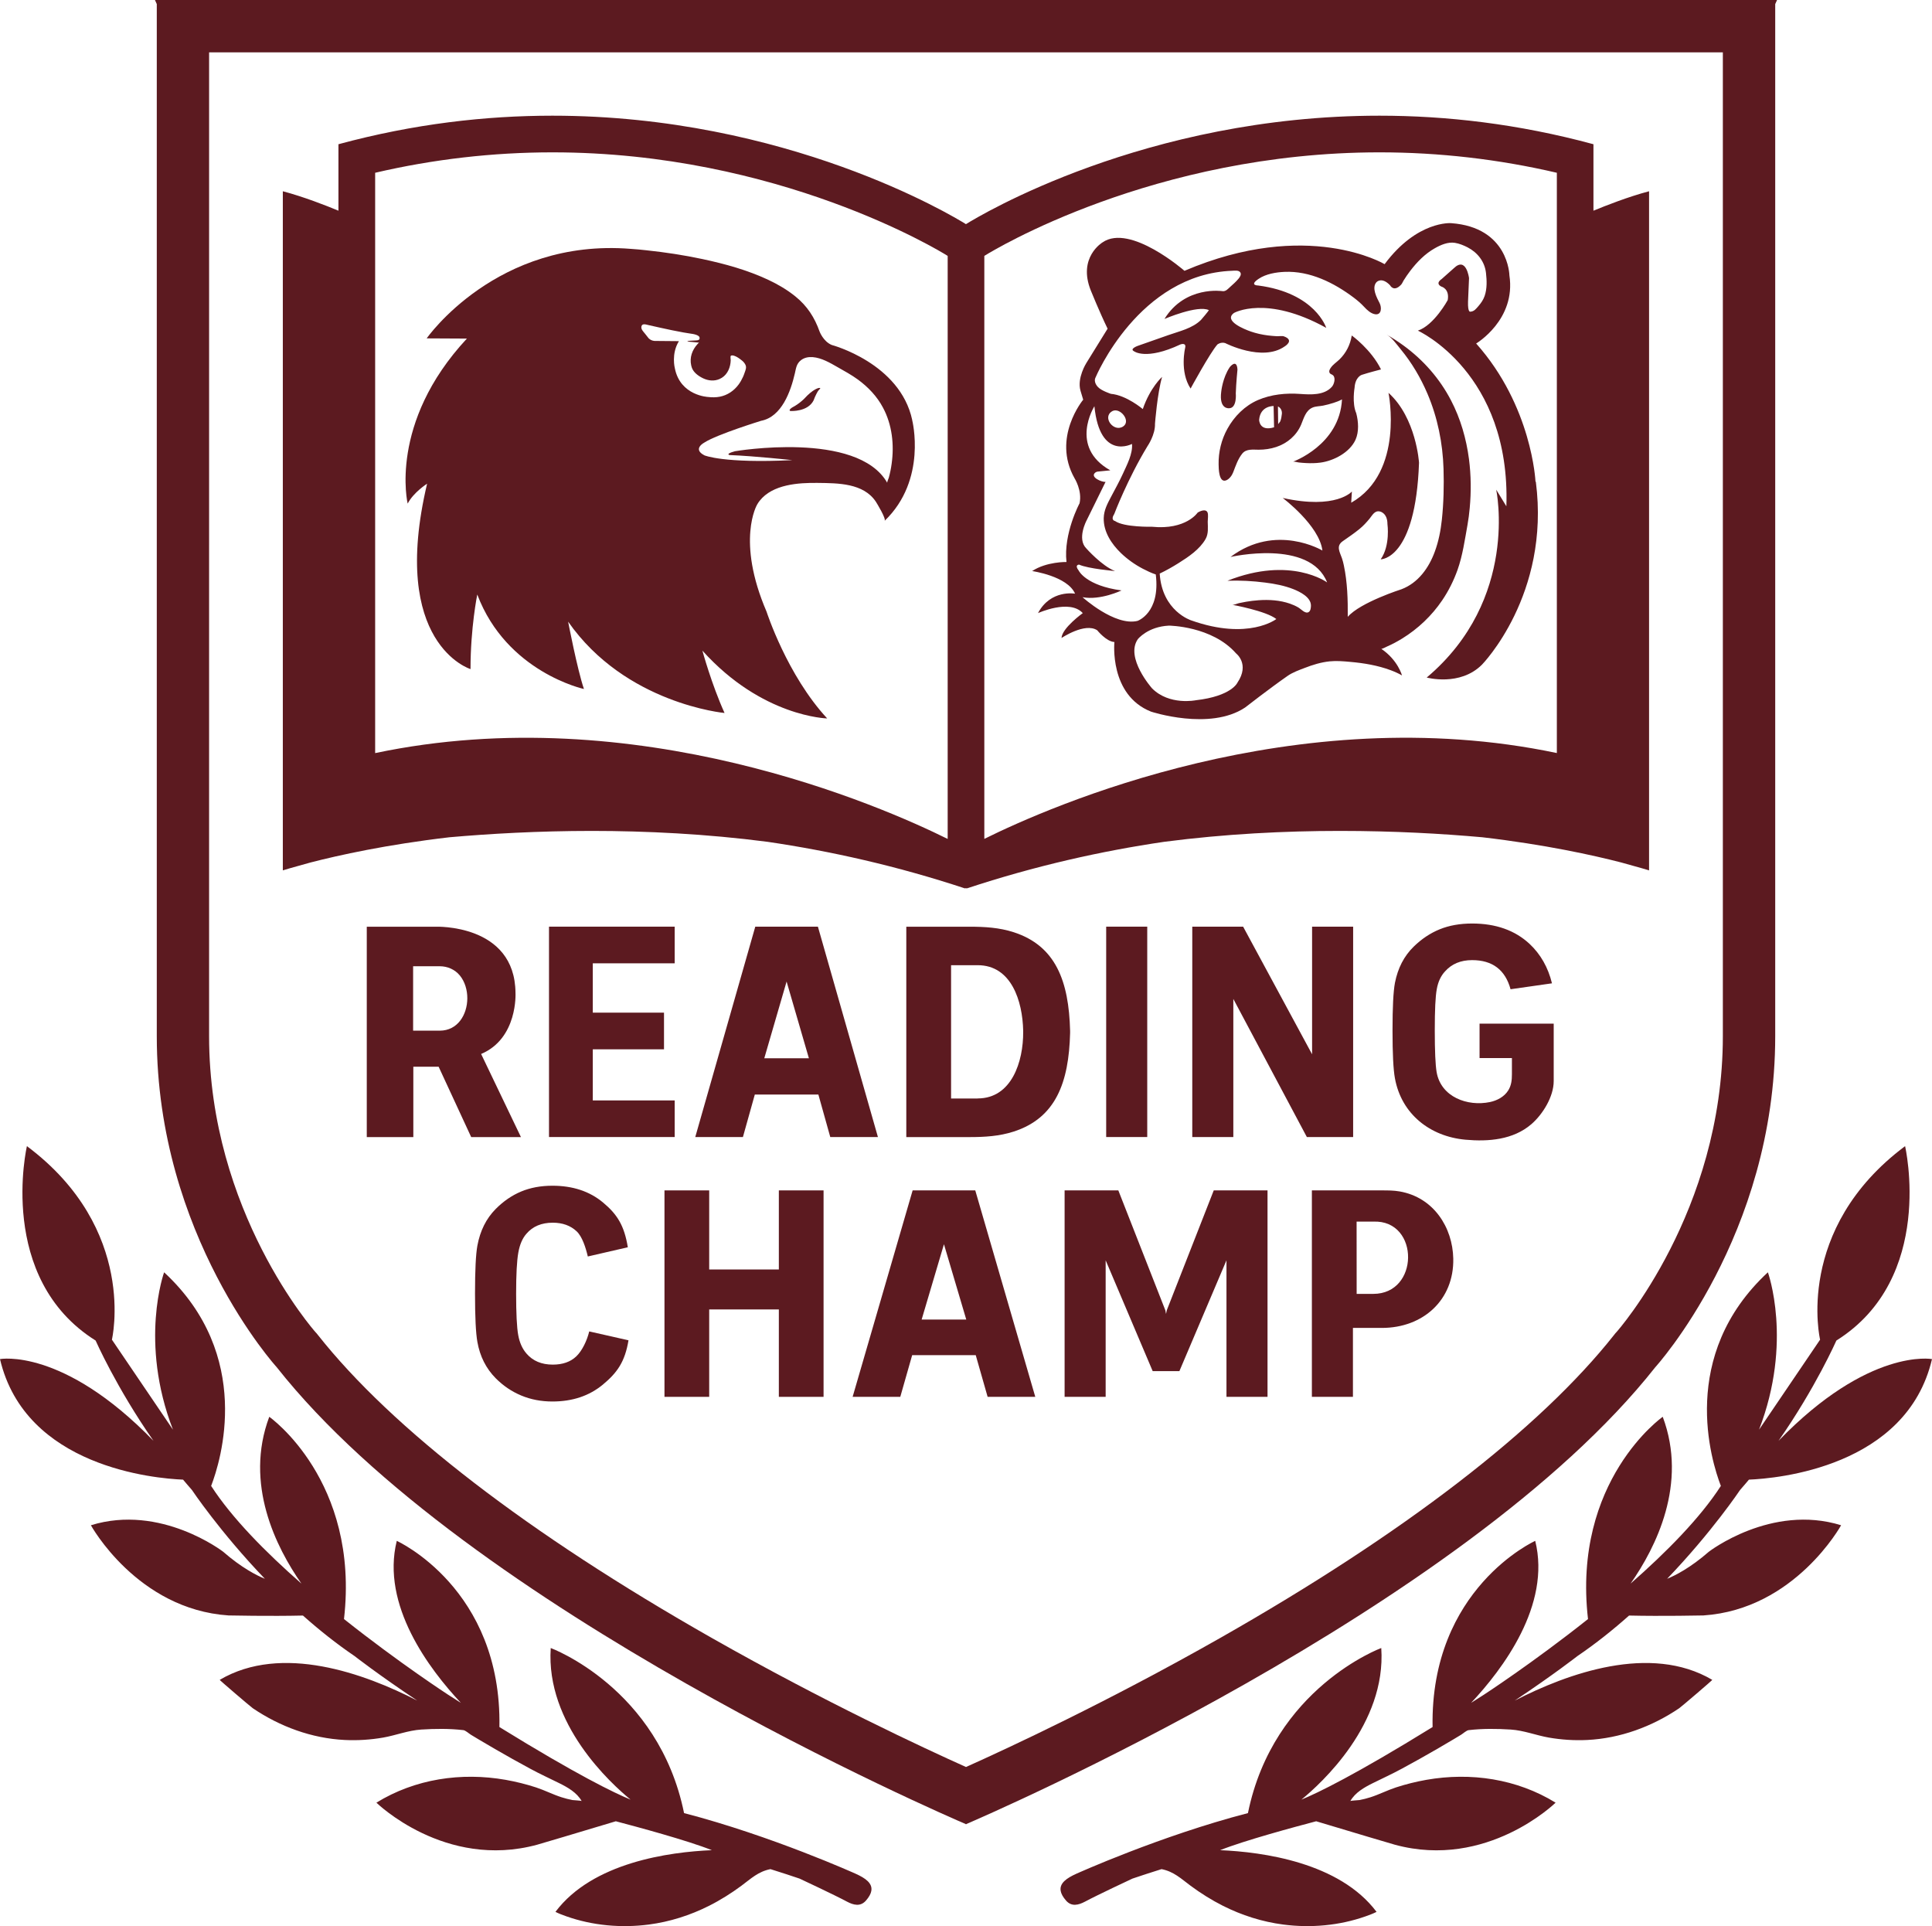 <?xml version="1.0" encoding="UTF-8"?>
<svg id="Layer_2" data-name="Layer 2" xmlns="http://www.w3.org/2000/svg" viewBox="0 0 368.94 367.77">
  <defs>
    <style>
      .cls-1 {
        fill: #5c1a20;
      }
    </style>
  </defs>
  <g id="Layer_2_copy" data-name="Layer 2 copy">
    <g>
      <g>
        <path class="cls-1" d="M128.84,217.11h-24v-40.17h24v7h-15.64v9.42h13.6v7h-13.6v9.76h15.64v7Z"/>
        <path class="cls-1" d="M219.08,217.11h-7.84v-40.17h7.84v40.17Z"/>
        <path class="cls-1" d="M120.02,255.92c-.68,4.1-2.14,6.17-4.88,8.45-2.6,2.16-5.81,3.24-9.65,3.24-2.14,0-4.13-.38-5.95-1.14-1.82-.76-3.45-1.86-4.88-3.3-1.84-1.86-3.01-4.17-3.5-6.94-.3-1.67-.45-4.74-.45-9.22s.15-7.49.45-9.16c.53-2.85,1.69-5.18,3.5-7,1.47-1.48,3.08-2.59,4.85-3.33,1.77-.74,3.76-1.11,5.98-1.11,3.87,0,7.09,1.06,9.65,3.19,2.74,2.28,4.07,4.42,4.75,8.56l-7.64,1.76c-.41-1.74-1.08-3.81-2.13-4.8-1.17-1.1-2.69-1.65-4.57-1.65-2.14,0-3.82.7-5.02,2.11-.75.84-1.27,2.03-1.55,3.59-.28,1.56-.42,4.17-.42,7.85s.13,6.47.4,7.91c.26,1.44.79,2.62,1.58,3.53,1.2,1.4,2.88,2.11,5.02,2.11,1.88,0,3.38-.52,4.48-1.57,1.11-1.04,2.06-3.02,2.48-4.77l7.51,1.7Z"/>
        <path class="cls-1" d="M156.19,176.94h-11.96l-11.46,40.17h9.1l2.27-8.11h12.14l2.27,8.11h9.1l-11.46-40.17ZM150.3,202.07h-4.35l4.26-14.65,4.26,14.65h-4.17Z"/>
        <path class="cls-1" d="M186.24,227.3h-11.96l-11.46,39.42h9.1l2.27-7.96h12.14l2.27,7.96h9.1l-11.46-39.42ZM180.35,251.96h-4.35l4.26-14.38,4.26,14.38h-4.17Z"/>
        <path class="cls-1" d="M204.35,196.94h0v-.11c-.24-9.49-2.74-16.23-10.78-18.83-2.76-.89-5.54-1.05-8.41-1.05h-12.09v40.17h12.09c2.87,0,5.64-.16,8.41-1.05,8.04-2.6,10.54-9.34,10.78-18.83v-.11h0s0-.06,0-.09c0-.03,0-.06,0-.09ZM186.71,209.75h-5.09v-25.45h5.09c6.44,0,8.56,6.87,8.68,12.51,0,.07,0,.14,0,.21.04,5.7-2.21,12.72-8.68,12.72Z"/>
        <polygon class="cls-1" points="250.56 176.94 250.56 201.31 237.39 176.94 235.52 176.94 227.68 176.94 227.68 217.11 235.52 217.11 235.52 190.74 249.56 217.11 258.4 217.11 258.4 176.94 250.56 176.94"/>
        <path class="cls-1" d="M91.88,201.25c7.04-2.98,6.56-11.65,6.56-11.65-.09-13.25-15.28-12.65-15.28-12.65h-13.12v40.17h8.89v-13.44h4.83l6.22,13.44h9.5l-7.6-15.86ZM83.98,196.8h-5.09s0-12.3,0-12.3h5.09c1.48,0,2.88.61,3.83,1.76.97,1.18,1.44,2.79,1.43,4.39-.02,3.08-1.83,6.15-5.26,6.15Z"/>
        <path class="cls-1" d="M282.54,195.43v6.6h6.18v3.12c0,1.09-.11,2.12-.71,3.07-.76,1.21-2.11,1.92-3.48,2.21-4.28.89-9.37-.94-10.19-5.73-.23-1.35-.35-4-.35-7.95s.12-6.46.38-7.87c.25-1.41.78-2.55,1.59-3.41,1.28-1.43,3-2.14,5.16-2.14,3.89,0,6.33,1.86,7.34,5.56l7.91-1.13c-.74-3.04-2.17-5.55-4.29-7.54-2.78-2.58-6.44-3.88-10.96-3.88-2.32,0-4.38.37-6.18,1.1-1.8.73-3.45,1.83-4.96,3.3-1.86,1.81-3.05,4.12-3.6,6.94-.31,1.66-.46,4.68-.46,9.08s.15,7.48.46,9.14c1.25,6.85,6.73,11.11,13.47,11.72,4.37.4,9.12.02,12.58-2.96,2.16-1.86,4.27-5.24,4.27-8.23v-10.97h-14.18Z"/>
        <polygon class="cls-1" points="234.21 227.3 231.78 227.3 222.81 250.2 222.67 250.89 222.54 250.2 213.56 227.3 211.14 227.3 203.3 227.3 203.3 266.72 211.14 266.72 211.14 240.65 220.12 261.81 220.56 261.81 224.79 261.81 225.22 261.81 234.21 240.65 234.21 266.72 242.05 266.72 242.05 227.3 234.21 227.3"/>
        <polygon class="cls-1" points="148.73 227.3 148.73 242.4 135.43 242.4 135.43 227.3 126.89 227.3 126.89 266.72 135.43 266.72 135.43 250.03 148.73 250.03 148.73 266.72 157.27 266.72 157.27 227.3 148.73 227.3"/>
        <path class="cls-1" d="M267.29,227.5c-1.14-.2-2.25-.2-3.4-.2,0,0-5.53,0-5.53,0h-7.84v39.42h7.84v-13.16h5.53c7.87,0,13.79-5.35,13.63-13.24-.12-5.94-3.73-11.68-10.23-12.82ZM262.25,247.06h-3.18s-.01-13.8-.01-13.8h3.19c4.48-.19,6.7,3.36,6.64,6.9-.05,3.45-2.26,6.9-6.64,6.9Z"/>
      </g>
      <path class="cls-1" d="M329,10v187.87c0,33.48-20.11,56.26-20.29,56.46l-.24.26-.22.28c-14.2,17.98-40.23,38.01-75.29,57.92-21.43,12.17-40.54,21.05-48.49,24.61-7.94-3.56-27.05-12.44-48.49-24.61-35.06-19.91-61.1-39.94-75.3-57.92l-.2-.25-.24-.26c-.2-.23-20.31-23-20.31-56.48V10h289.06M339.35,0H29.59l.35.78v197.09c0,38.07,22.9,63.19,22.9,63.19,36.52,46.26,128.17,85.78,131.57,87.23l.02.05s.03-.01.04-.02c.02,0,.04.02.04.02l.02-.05c3.39-1.45,95.05-40.97,131.57-87.23,0,0,22.9-25.12,22.9-63.19V.78l.35-.78h0Z"/>
      <path class="cls-1" d="M156.41,74.07s-1.07.1-2.91,2.14c-.52.49-1.09.94-1.71,1.31-.29.17-.59.3-.84.54-.18.17-.28.39.05.42,0,0,3.27.19,4.37-2.04.15-.42.33-.83.53-1.22.16-.32.32-.62.58-.87.05-.05.15-.14.16-.21,0-.11-.16-.06-.23-.05Z"/>
      <path class="cls-1" d="M174.2,80.2c-2.33-10.88-15.37-14.33-15.37-14.33-1.64-.69-2.33-2.59-2.33-2.59-.95-2.67-2.36-4.86-4.6-6.67-1.57-1.27-3.3-2.29-5.13-3.15-4.01-1.89-8.33-3.08-12.66-4-3.52-.75-7.09-1.29-10.67-1.67-.99-.11-1.99-.21-2.98-.27-25.64-2.07-38.98,17.09-38.98,17.09l7.68.04c-15.02,16.14-11.31,31.51-11.31,31.51,1.12-2.16,3.71-3.8,3.71-3.8-7.25,30.65,8.29,35.4,8.29,35.4,0-7.94,1.29-14.24,1.29-14.24,5.61,14.85,20.37,18.04,20.37,18.04-1.29-3.8-3.02-12.86-3.02-12.86,10.96,15.71,29.87,17.44,29.87,17.44-2.5-5.53-4.23-11.91-4.23-11.91,11.4,12.69,23.83,12.95,23.83,12.95-7.68-8.29-11.57-20.37-11.57-20.37-5.87-13.64-1.81-20.46-1.81-20.46.14-.25.3-.49.48-.72,2.48-3.16,7.43-3.47,11.11-3.42,3.87.05,8.71.03,11.08,3.58.2.31,2.04,3.32,1.67,3.67,8.2-7.86,5.27-19.25,5.27-19.25ZM128.87,70.32s-.73-2.76.78-5.18l-4.45-.04s-.99.09-1.55-.78c-.16-.2-.32-.41-.48-.61-.32-.41-.82-.84-.67-1.42s.89-.32,1.28-.23c.79.18,1.58.36,2.37.53,1.45.32,2.9.63,4.36.89.4.07.82.14,1.23.2.39.05.79.11,1.17.24.3.11.75.29.68.69,0,0,.08.38-.69.39l-1.06.06s-1.53.11.37.24c0,0,1.34.13,1.34.13-.13-.01-.28.2-.36.28-1.01,1.11-1.53,2.54-1.2,4.04.03.13.06.26.1.38.31.99,1.29,1.68,2.19,2.11.99.47,2.13.58,3.15.12.15-.07.3-.15.44-.24,1.11-.7,1.63-2.04,1.67-3.31,0-.24-.06-.52-.03-.75.03-.28.5-.19.66-.14.55.17,1.05.55,1.49.9.01.01.03.02.04.03.26.21.5.49.65.8.26.53.01,1.05-.17,1.56-.09.26-.18.52-.3.77-.23.51-.51,1-.84,1.45-.88,1.19-2.13,2.04-3.59,2.32-.73.14-1.49.14-2.23.05,0,0-5.31-.22-6.35-5.48ZM140.29,86.18c-1.88.52-.97.71-.97.71,4.86.19,11.98.97,11.98.97-13.14.65-16.77-.91-16.77-.91-2.4-1.23,0-2.46,0-2.46,2.4-1.55,10.81-4.14,10.81-4.14,3.95-.76,5.66-5.64,6.45-9.06.23-.99.3-1.83,1.15-2.5.64-.51,1.45-.66,2.25-.6,1.71.14,3.3,1.08,4.75,1.91,1.3.74,2.66,1.48,3.87,2.36,1.97,1.44,3.66,3.21,4.81,5.38,1.75,3.27,2.16,7.08,1.65,10.72-.12.89-.3,1.78-.54,2.65-.03.12-.37.87-.3.98-5.7-10.04-29.14-6.02-29.14-6.02Z"/>
      <g>
        <path class="cls-1" d="M293.22,91.94s-.65-14.37-11.33-26.35c0,0,7.64-4.53,6.35-13.01,0,0-.13-9.19-11.14-9.97,0,0-6.47-.52-12.69,7.83,0,0-14.68-8.78-38.22,1.27,0,0-10.36-9.06-15.63-5.44,0,0-4.83,2.85-2.24,9.24,0,0,1.64,4.06,3.19,7.25l-4.06,6.56s-1.81,2.85-1.12,5.27l.52,1.73s-6.04,7.25-1.64,15.02c0,0,1.47,2.33.95,4.75,0,0-3.11,5.78-2.5,11.22,0,0-3.8-.09-6.56,1.73,0,0,6.73.95,8.2,4.32,0,0-4.66-.86-7.08,3.71,0,0,6.04-2.76,8.55,0,0,0-3.97,2.85-4.06,4.75,0,0,4.49-3.02,6.82-1.47,0,0,1.73,2.16,3.28,2.24,0,0-1.04,10.1,6.99,13.29,0,0,11.22,3.71,17.96-.78,0,0,4.66-3.63,8.12-6.04.95-.67,2.19-1.11,3.26-1.52,1.54-.6,3.13-1.09,4.78-1.26,1.3-.13,2.61-.02,3.9.1,2.62.23,5.27.67,7.74,1.59.75.28,1.48.6,2.17,1,0,0-.78-2.94-3.97-5.09.13.09,1.01-.39,1.13-.44.99-.43,1.95-.95,2.88-1.52,3.02-1.86,5.65-4.36,7.64-7.3,1.22-1.8,2.19-3.75,2.92-5.79.98-2.76,1.39-5.74,1.91-8.62.19-1.05.32-2.12.42-3.19.29-3.11.26-6.26-.14-9.36-.51-3.89-1.61-7.72-3.43-11.21-2.16-4.16-5.3-7.73-9.08-10.48-1.03-.75-2.1-1.44-3.21-2.08,1.03.59,1.95,1.91,2.68,2.8,2.11,2.56,3.82,5.45,5.12,8.51,1.92,4.52,2.91,9.4,3.06,14.31.1,3.21.02,6.53-.32,9.73-.22,2.06-.62,4.12-1.34,6.07-1.13,3.11-3.17,5.98-6.36,7.2,0,0-7.86,2.5-10.27,5.27.03-3.25-.07-6.61-.74-9.79-.1-.47-.21-.94-.37-1.4-.4-1.17-1.18-2.32.15-3.25,1.08-.76,2.19-1.5,3.21-2.34.71-.58,1.34-1.26,1.92-1.97.54-.66.97-1.61,1.99-1.36,0,0,1.42.26,1.42,2.4,0,0,.58,4.08-1.29,6.73,0,0,6.67.13,7.32-18.45,0,0-.52-8.55-5.83-13.34,0,0,3.11,15.15-7.12,20.98l.13-2.14s-2.98,3.5-13.21,1.23c0,0,6.99,5.24,7.58,10.04,0,0-8.87-5.31-17.55,1.23,0,0,15.15-3.5,18.45,4.86,0,0-6.93-5.12-19.04-.32,2.4-.09,4.84.04,7.22.35,1.83.23,3.67.58,5.39,1.26,1.25.5,3.32,1.52,3.34,3.1,0,.41-.05,1.05-.45,1.28-.65.37-1.42-.58-1.98-.9-.5-.29-1.04-.53-1.59-.72-1.91-.66-3.97-.79-5.97-.65-.81.05-1.61.16-2.4.29-.45.08-.89.16-1.33.26-.34.07-.98.38-1.31.32,0,0,6.47,1.17,8.42,2.72,0,0-5.31,4.14-16.25.26,0,0-5.57-1.75-6.02-8.94,1.24-.59,2.44-1.27,3.6-2,1.88-1.18,4.04-2.62,5.16-4.6.58-1.03.43-2.17.41-3.3,0-.48.16-1.4-.06-1.82-.36-.68-1.4-.2-1.85.06,0,0-2.2,3.37-8.74,2.72,0,0-5.31.13-7.06-1.1,0,0-.91-.13-.13-1.36,0,0,2.53-6.67,6.35-12.95,0,0,1.49-2.14,1.42-4.27,0,0,.45-5.89,1.36-8.94,0,0-2.27,2.01-3.69,6.15,0,0-3.11-2.65-6.09-2.91,0,0-1.81-.58-2.46-1.29,0,0-.97-.91-.45-1.88,0,0,8.22-19.68,26.09-20.33.45-.02,1.23-.14,1.53.31.27.4-.1.93-.36,1.23-.46.55-1,1.03-1.53,1.5-.43.38-.87.95-1.52.85,0,0-7.12-1.1-11.07,5.31,0,0,6.35-2.72,8.48-1.68.05.02-1.39,1.76-1.5,1.86-1.64,1.63-4.13,2.16-6.25,2.91l-5.38,1.89c-.13.05-.27.09-.4.14,0,0-1.68.58-.78,1.04,0,0,2.27,1.81,8.87-1.29,0,0,1.17-.45.91.65,0,0-1.1,4.53,1.04,7.77,0,0,3.69-6.8,5.12-8.42,0,0,.65-.52,1.49-.26,0,0,7.06,3.63,11.33.65,0,0,2.01-1.17-.13-1.94-.34-.12-1.02,0-1.41-.03-.56-.03-1.12-.08-1.68-.15-1.09-.14-2.18-.38-3.22-.74-1.15-.4-5.31-2.03-3.21-3.55,0,0,6.15-3.5,17.61,2.85,0,0-2.07-6.67-13.01-8.09,0,0-1.81,0,.13-1.29,1.38-.92,3.29-1.24,4.91-1.31,4.85-.22,9.46,2.08,13.24,4.93.7.53,1.37,1.1,1.97,1.75.53.58,1.27,1.28,2.09,1.41,1.26.19,1.28-1.31.87-2.11-.52-1.01-1.58-2.92-.61-4.01,0,0,.97-1.1,2.59.58,0,0,.71,1.42,2.14-.13.18-.2.3-.52.44-.75.4-.64.82-1.26,1.28-1.86,1.29-1.69,2.82-3.26,4.68-4.31,1.14-.65,2.53-1.26,3.87-1.04.82.13,1.67.48,2.41.86,1.91,1,3.27,2.72,3.51,4.9.16,1.43.22,2.98-.26,4.38-.26.75-.68,1.35-1.19,1.94-.44.5-.8,1.02-1.53,1.06,0,0-.52.26-.45-1.94l.19-4.47s-.52-4.21-2.91-1.88l-2.33,2.07s-1.29.78-.06,1.42c0,0,1.62.39,1.23,2.59,0,0-2.59,4.79-5.7,5.83,0,0,17.74,8.03,16.9,33.54l-1.94-3.17s4.47,20.91-13.27,35.87c0,0,6.35,1.75,10.55-2.46,0,0,13.08-13.34,10.29-34.9ZM223.23,119.46s8.22.06,12.82,5.31c0,0,2.65,2.01.26,5.57,0,0-1.1,2.59-7.96,3.37,0,0-5.05,1.04-8.35-2.27,0,0-5.18-5.83-2.72-9.39,0,0,1.88-2.4,5.96-2.59ZM212.43,78.49c1.48-.75,3.61,1.9,2.05,2.94-1.8,1.19-4.07-1.79-2.09-2.91.02,0,.03-.02.05-.03ZM216.17,84.76c.17,1.89-.99,4.04-1.74,5.7-.69,1.51-1.5,2.96-2.27,4.42-.69,1.31-1.35,2.53-1.39,4.04-.06,2.61,1.47,4.93,3.28,6.68,1.24,1.19,2.66,2.2,4.19,3,.79.41,1.62.81,2.47,1.09.91,7.38-3.5,8.87-3.5,8.87-4.34,1.04-10.49-4.53-10.49-4.53,3.43.65,7.45-1.29,7.45-1.29-6.8-.91-8.16-3.76-8.16-3.76-.91-1.17.06-1.17.06-1.17,1.68.78,6.86,1.23,6.86,1.23-2.53-.97-5.5-4.34-5.5-4.34-1.81-1.81.06-5.31.06-5.31,0,0,3.63-7.38,3.63-7.38-.69.09-3.09-.92-1.94-1.79.25-.19.51-.18.81-.21.68-.07,1.36-.14,2.04-.2-7.96-4.47-3.04-12.24-3.04-12.24,1.04,10.49,7.19,7.19,7.19,7.19Z"/>
        <path class="cls-1" d="M234.82,70.12s1.36-1.75,1.49.45c0,0-.26,2.59-.32,4.53,0,0,.26,2.78-1.23,2.85,0,0-2.01.32-1.55-3.17,0,0,.26-2.65,1.62-4.66Z"/>
        <path class="cls-1" d="M258.13,64.08c-.28,1.74-1.07,3.31-2.33,4.54-.55.54-1.23.95-1.67,1.6-.19.27-.39.62-.23.96.13.28.47.29.67.49.54.53.19,1.72-.24,2.2-1.49,1.64-4.03,1.49-6.04,1.35-2.7-.2-5.54.08-8.05,1.16s-4.54,3.11-5.85,5.49c-1.15,2.08-1.73,4.45-1.68,6.82.01.73.03,3.53,1.41,3.04.64-.23,1.16-.97,1.38-1.57.46-1.2.9-2.52,1.72-3.54.77-.96,2.06-.75,3.14-.75,1.13,0,2.27-.16,3.35-.52,2.11-.7,3.87-2.19,4.75-4.25.51-1.2.85-2.7,2.19-3.28.6-.26,1.37-.24,2.01-.37s1.33-.31,1.98-.52c.55-.18,1.12-.38,1.63-.67-.45,8.74-9.39,11.91-9.39,11.91.25-.1.9.12,1.17.14.46.05.92.09,1.38.11.91.05,1.83.03,2.74-.09,2.52-.34,5.58-1.93,6.68-4.36.69-1.54.56-3.48.14-5.07-.84-1.94-.32-4.86-.32-4.86.13-2.07,1.36-2.46,1.36-2.46,1.17-.39,3.69-1.04,3.69-1.04-1.88-3.82-5.57-6.47-5.57-6.47ZM240.45,80.16c.22-2.72,2.76-2.63,2.76-2.63l.09,4.06c-2.85.86-2.85-1.42-2.85-1.42ZM244.47,80.48c-.04.08-.39.48-.39.5,0-.02-.04-3.37-.04-3.37.55.25.81.86.75,1.42-.05.48-.13,1-.32,1.45Z"/>
      </g>
      <path class="cls-1" d="M333.98,282.53c5.35-.22,30.12-2.37,34.96-23.02,0,0-12.02-2.24-29.31,15.61,7.09-10.15,11.05-19.15,11.05-19.15,18.99-11.91,13.12-37.12,13.12-37.12-21.24,15.88-16.23,36.95-16.23,36.95l-11.66,17.19c6.5-16.8,1.69-30.05,1.69-30.05-17.13,15.88-10.81,36.03-8.98,40.79-3.95,6.12-10.41,12.66-17.24,18.65,4.85-6.93,10.94-19.06,6.14-31.85,0,0-17.3,12.16-14.27,38.62-10.56,8.39-19.92,14.47-19.92,14.47-.82.53-1.61,1.03-2.4,1.53,6.01-6.4,15.29-18.66,12.24-30.93,0,0-20.08,9.07-19.6,35.55-14.82,9.15-21.98,12.6-25.05,13.86,3.77-3.08,16.24-14.42,15.25-28.95,0,0-20.59,7.6-25.46,31.52-16.76,4.35-32.81,11.6-32.81,11.6-1.78.81-3.21,1.77-2.95,3.25.09.54.41,1.15,1.02,1.85,1.06,1.22,2.39.86,3.62.21,2.42-1.3,9.06-4.4,9.06-4.4,1.4-.48,3.43-1.14,5.56-1.81,2.34.46,3.71,1.81,5.57,3.19s4,2.73,6.17,3.82c3.6,1.81,7.49,3.05,11.49,3.57,5.26.69,10.74.2,15.75-1.57.7-.25,1.41-.51,2.08-.85-7.09-9.45-21.75-11.44-29.87-11.78,4.68-1.87,14.43-4.49,18.34-5.52,6.18,1.88,15.03,4.48,15.03,4.48,17.61,4.79,30.69-8.03,30.69-8.03-7.39-4.55-16.2-5.85-24.68-4.36-1.97.35-3.91.83-5.81,1.45-1.65.54-3.19,1.34-4.84,1.87-.69.22-1.4.4-2.11.54-.19.04-1.7.09-1.76.2.91-1.63,2.68-2.63,4.3-3.43,1.85-.92,3.72-1.77,5.54-2.76,2.26-1.22,4.5-2.47,6.72-3.76,1.05-.61,2.1-1.23,3.15-1.85.49-.29.97-.58,1.46-.88.36-.22,1.01-.82,1.42-.87,2.66-.31,5.39-.28,8.06-.11,2.48.16,4.82,1.1,7.25,1.53,2.42.42,4.88.58,7.34.46,6.29-.31,12.36-2.54,17.56-6.06.41-.28,6.38-5.38,6.32-5.42-11.83-6.98-27.69-1.2-37.72,3.96,7.48-4.99,11.95-8.49,11.95-8.49,3.51-2.38,6.82-5.03,9.88-7.75,6.22.15,14.2-.02,14.2-.02,17.48-1.17,26.29-17.22,26.29-17.22-13.34-4.14-25.25,5.05-25.25,5.05-3.54,3.09-6.46,4.56-7.97,5.17,8.6-8.97,13.93-16.96,13.93-16.96.58-.65,1.13-1.31,1.69-1.97Z"/>
      <path class="cls-1" d="M34.96,282.53c-5.35-.22-30.12-2.37-34.96-23.02,0,0,12.02-2.24,29.31,15.61-7.09-10.15-11.05-19.15-11.05-19.15-18.99-11.91-13.12-37.12-13.12-37.12,21.24,15.88,16.23,36.95,16.23,36.95l11.66,17.19c-6.5-16.8-1.69-30.05-1.69-30.05,17.13,15.88,10.81,36.03,8.98,40.79,3.95,6.12,10.41,12.66,17.24,18.65-4.85-6.93-10.94-19.06-6.14-31.85,0,0,17.3,12.16,14.27,38.62,10.56,8.39,19.92,14.47,19.92,14.47.82.53,1.61,1.03,2.4,1.53-6.01-6.4-15.29-18.66-12.24-30.93,0,0,20.08,9.07,19.6,35.55,14.82,9.15,21.98,12.6,25.05,13.86-3.77-3.08-16.24-14.42-15.25-28.95,0,0,20.59,7.6,25.46,31.52,16.76,4.35,32.81,11.6,32.81,11.6,1.78.81,3.21,1.77,2.95,3.25-.09.54-.41,1.15-1.02,1.85-1.06,1.22-2.39.86-3.62.21-2.42-1.3-9.06-4.4-9.06-4.4-1.4-.48-3.43-1.14-5.56-1.81-2.34.46-3.71,1.81-5.57,3.19s-4,2.73-6.17,3.82c-3.6,1.81-7.49,3.05-11.49,3.57-5.26.69-10.74.2-15.75-1.57-.7-.25-1.41-.51-2.08-.85,7.09-9.45,21.75-11.44,29.87-11.78-4.68-1.87-14.43-4.49-18.34-5.52-6.18,1.88-15.03,4.48-15.03,4.48-17.61,4.79-30.69-8.03-30.69-8.03,7.39-4.55,16.2-5.85,24.68-4.36,1.97.35,3.91.83,5.81,1.45,1.65.54,3.19,1.34,4.84,1.87.69.22,1.4.4,2.11.54.19.04,1.7.09,1.76.2-.91-1.63-2.68-2.63-4.3-3.43-1.85-.92-3.72-1.77-5.54-2.76-2.26-1.22-4.5-2.47-6.72-3.76-1.05-.61-2.1-1.23-3.15-1.85-.49-.29-.97-.58-1.46-.88-.36-.22-1.01-.82-1.42-.87-2.66-.31-5.39-.28-8.06-.11-2.48.16-4.82,1.1-7.25,1.53-2.42.42-4.88.58-7.34.46-6.29-.31-12.36-2.54-17.56-6.06-.41-.28-6.38-5.38-6.32-5.42,11.83-6.98,27.69-1.2,37.72,3.96-7.48-4.99-11.95-8.49-11.95-8.49-3.51-2.38-6.82-5.03-9.88-7.75-6.22.15-14.2-.02-14.2-.02-17.48-1.17-26.29-17.22-26.29-17.22,13.34-4.14,25.25,5.05,25.25,5.05,3.54,3.09,6.46,4.56,7.97,5.17-8.6-8.97-13.93-16.96-13.93-16.96-.58-.65-1.13-1.31-1.69-1.97Z"/>
      <path class="cls-1" d="M314.91,166.19V36.52c-3.98,1.05-8.26,2.74-10.62,3.71v-12.69c-14.43-3.91-28.17-5.45-40.86-5.45-44.74,0-76.39,19.11-78.97,20.71-2.57-1.6-34.23-20.71-78.97-20.71-12.69,0-26.43,1.54-40.86,5.45v12.69c-2.36-.98-6.64-2.66-10.62-3.71v129.67s1.92-.59,5.28-1.5c5.34-1.38,14.53-3.42,26.55-4.82,7.64-.67,16.94-1.21,27.2-1.21s21.85.56,33.53,2.08c11.99,1.76,24.67,4.59,37.71,8.9l-.03-.13s.02,0,.03.01v.12c.06-.02.12-.04.17-.06.06.02.12.04.17.06v-.12s.02,0,.03-.01l-.03.13c13.04-4.31,25.7-7.14,37.69-8.9,11.69-1.52,23.11-2.08,33.55-2.08s19.56.53,27.2,1.21c12.02,1.4,21.21,3.44,26.55,4.82,3.36.91,5.28,1.5,5.28,1.5ZM71.64,32.99c11.11-2.59,22.48-3.9,33.86-3.9,43.18,0,73.98,18.85,75.27,19.65l.2.12v111.33c-12.5-6.2-59.38-26.9-109.33-16.39V32.99ZM187.97,48.86l.2-.12c1.29-.8,32.1-19.65,75.27-19.65,11.38,0,22.75,1.31,33.86,3.9v110.8c-49.95-10.5-96.83,10.19-109.33,16.39V48.86Z"/>
    </g>
  </g>
</svg>